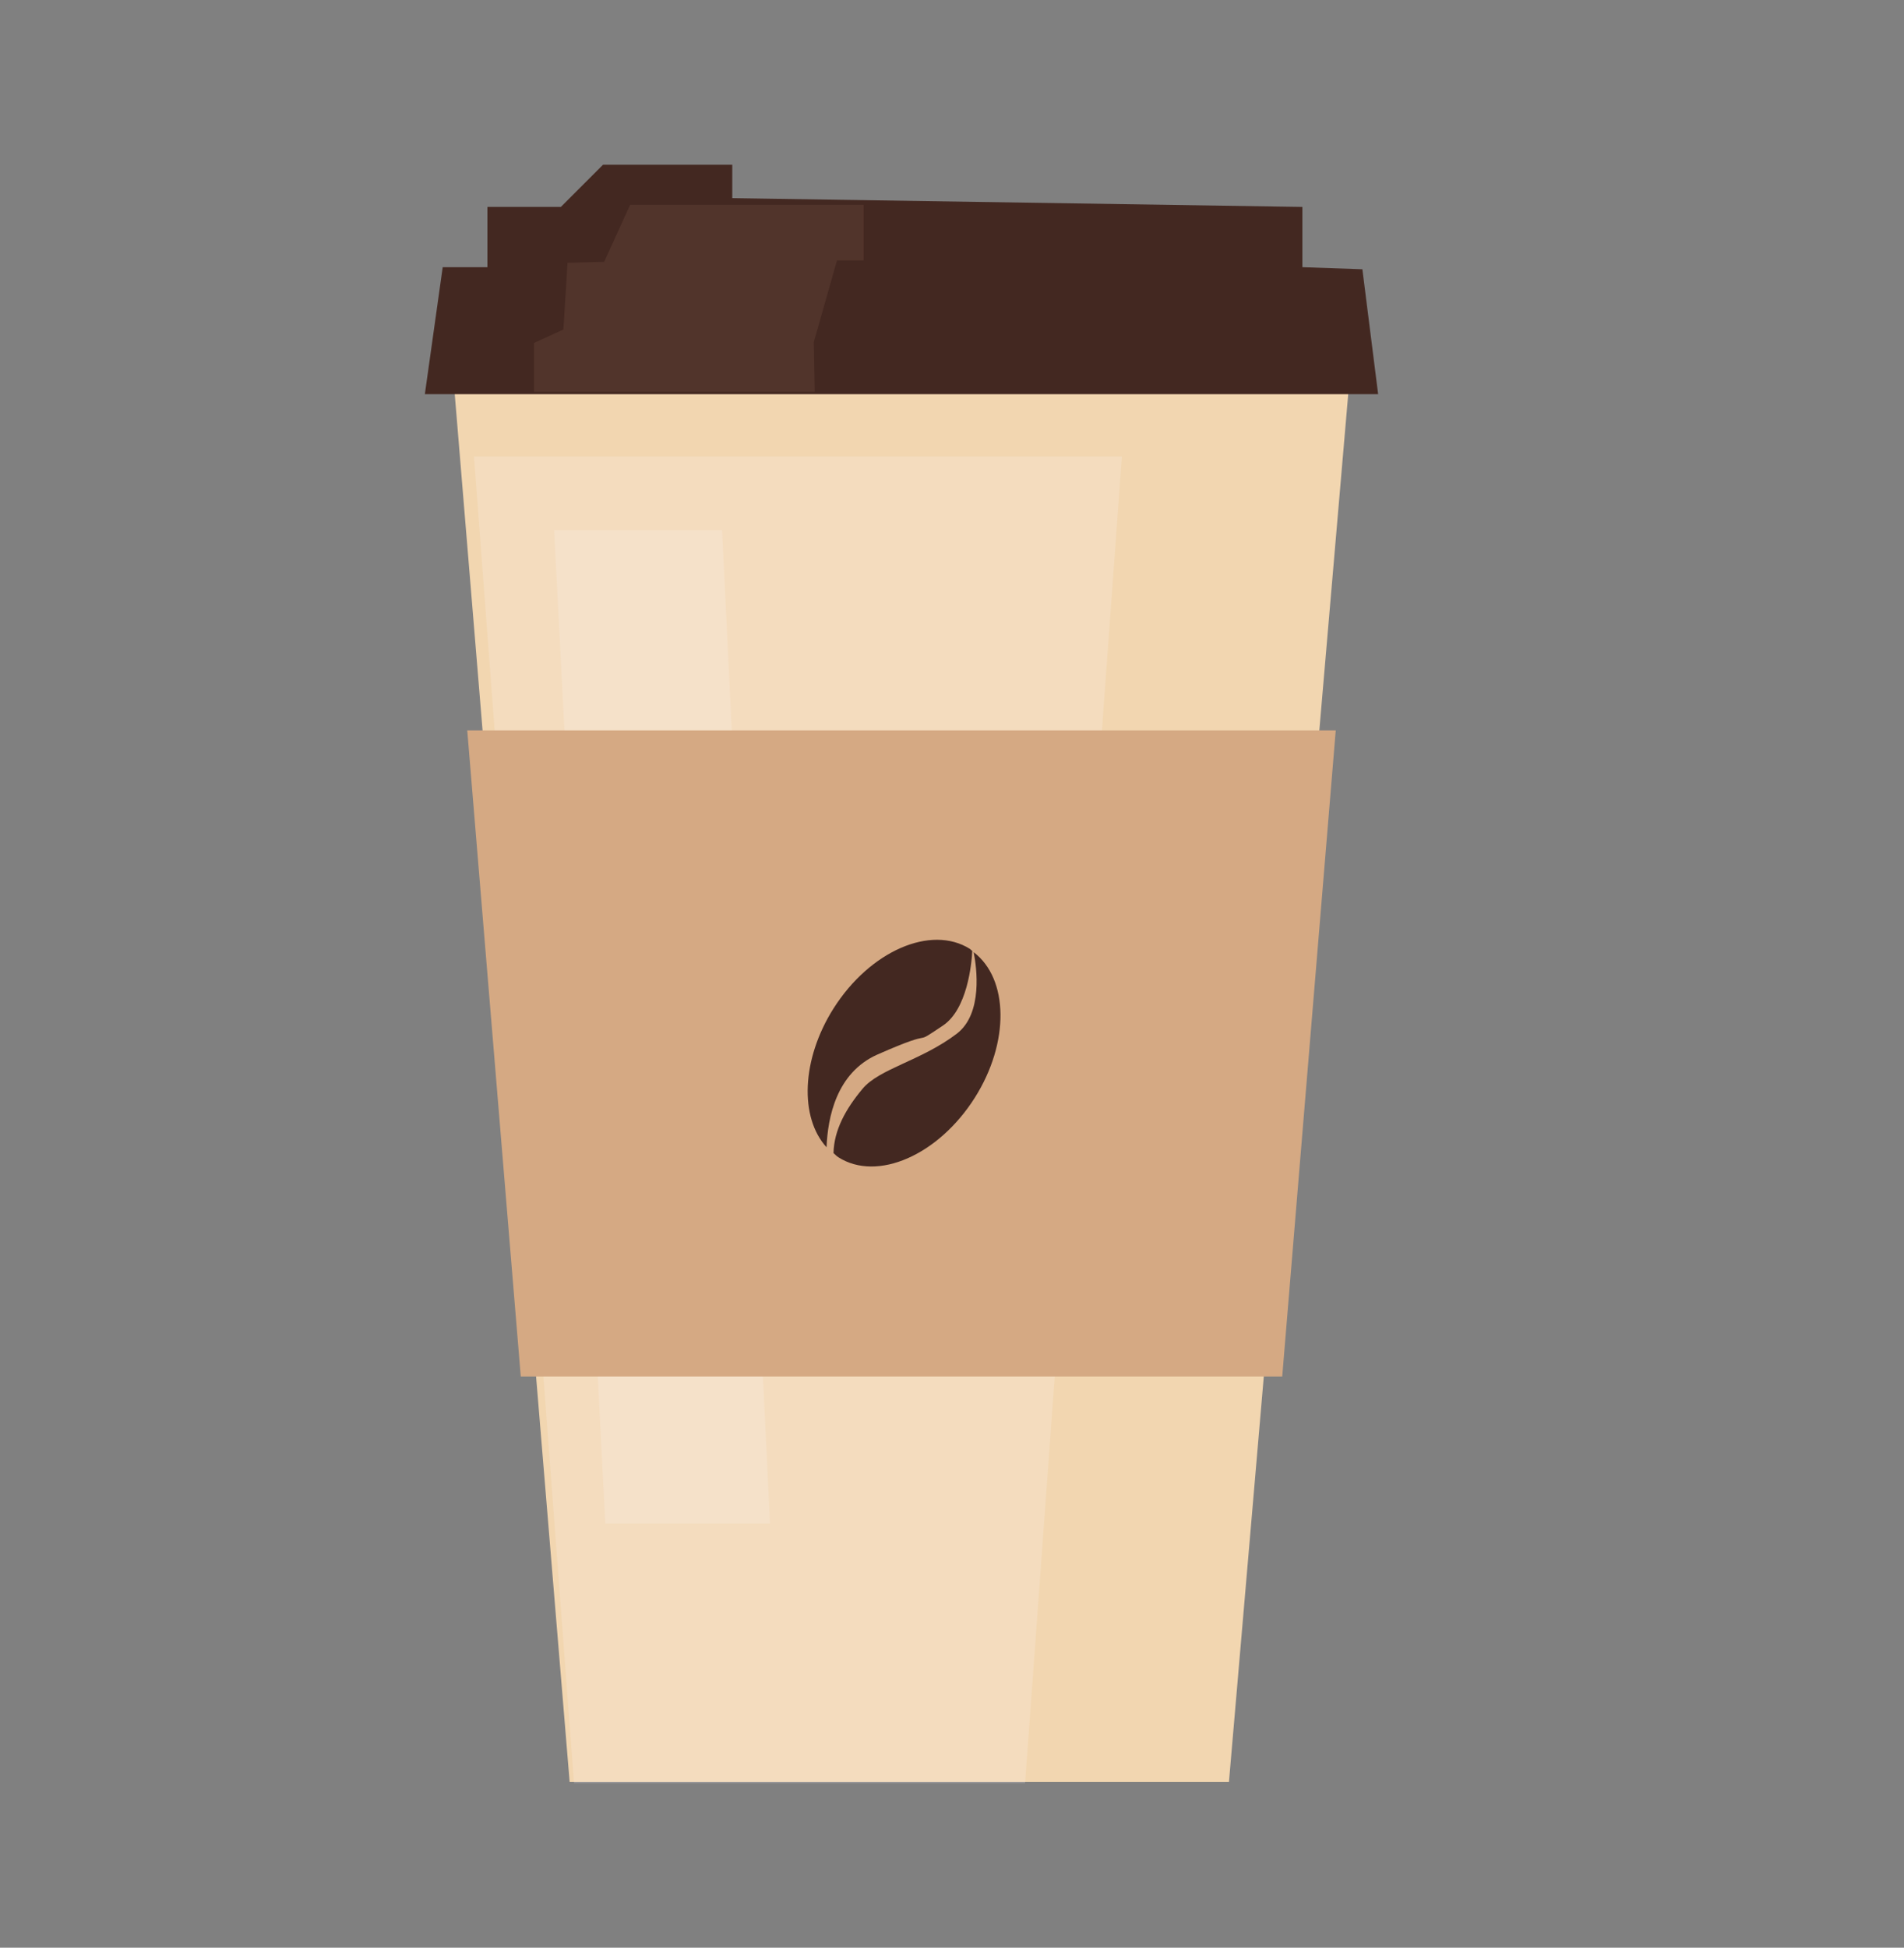 <?xml version="1.0" encoding="iso-8859-1"?>
<!-- Generator: Adobe Illustrator 16.0.0, SVG Export Plug-In . SVG Version: 6.00 Build 0)  -->
<!DOCTYPE svg PUBLIC "-//W3C//DTD SVG 1.1//EN" "http://www.w3.org/Graphics/SVG/1.1/DTD/svg11.dtd">
<svg version="1.1"
	 xmlns:x="http://ns.adobe.com/Extensibility/1.0/" xmlns:i="http://ns.adobe.com/AdobeIllustrator/10.0/" xmlns:graph="http://ns.adobe.com/Graphs/1.0/" i:viewOrigin="-524.2627 0" i:rulerOrigin="524.2627 840.5303" i:pageBounds="-524.2627 0 297.6401 -840.5303"
	 xmlns="http://www.w3.org/2000/svg" xmlns:xlink="http://www.w3.org/1999/xlink" xmlns:a="http://ns.adobe.com/AdobeSVGViewerExtensions/3.0/"
	 x="0px" y="0px" width="821.9px" height="840.5px" viewBox="0 0 821.9 840.5" enable-background="new 0 0 821.9 840.5"
	 xml:space="preserve">
<rect x="0" y="0" width="821.9" height="840.5" fill="#808080" stroke="none"/>
<g id="Ebene_2" i:layer="yes" i:dimmedPercent="50" i:rgbTrio="#FFFF4F004F00">
	<g>
		<polygon i:knockout="Off" fill="#F2D6B0" points="195.9,165.3 582.4,165.3 530.5,769 245.9,769 		"/>
		<polygon i:knockout="Off" fill="#432821" points="183.4,170.1 191.1,115.3 210.4,115.3 210.4,89.3 242.1,89.3 260.3,71.1 
			316.1,71.1 316.1,85.5 562.2,89.3 562.2,115.3 588.1,116.2 594.9,170.1 		"/>
		<g>
			<polygon i:knockout="Off" opacity="0.2" fill="#FBF7F5" points="204.6,197 484.3,197 442.5,769.5 247.8,769.5 			"/>
			<polygon i:knockout="Off" opacity="0.2" fill="#FBF7F5" points="239.2,228.7 311.7,228.7 332.4,657.5 261.3,657.5 			"/>
			<polygon i:knockout="Off" opacity="0.1" fill="#D5A983" points="272,88.4 372.8,88.4 372.8,112.4 361.3,112.4 351.3,147.6 
				351.7,169.1 230.5,169.1 230.5,148 243.2,142.2 245,113.4 260.8,113 			"/>
			<polygon i:knockout="Off" fill="#D5A983" points="201.7,315.2 576.6,315.2 553.5,594 224.8,594 			"/>
		</g>
		<g>
			<path i:knockout="Off" fill="#432821" d="M378.7,455.1c28.3-12.5,13.3-2.5,28.3-12.5c10.5-7,12.4-26.4,12.7-32.2
				c-0.4-0.3-0.6-0.6-1-0.9c-16.8-10.6-43.2,0.9-58.9,25.7c-13.9,22-14.7,47.1-3,59.9C357.3,482.3,361,463,378.7,455.1z"/>
			<path i:knockout="Off" fill="#432821" d="M420.3,410.9c1.3,6.5,4.1,26.5-7.3,35.2c-15.4,11.7-33.4,15-40.7,23.8
				c-7.2,8.6-12.3,17.8-12.5,27.7c0.7,0.6,1.3,1.3,2.1,1.8c16.8,10.7,43.2-0.9,58.9-25.7C435.9,449.8,435.4,422.4,420.3,410.9z"/>
		</g>
	</g>
</g>
</svg>
